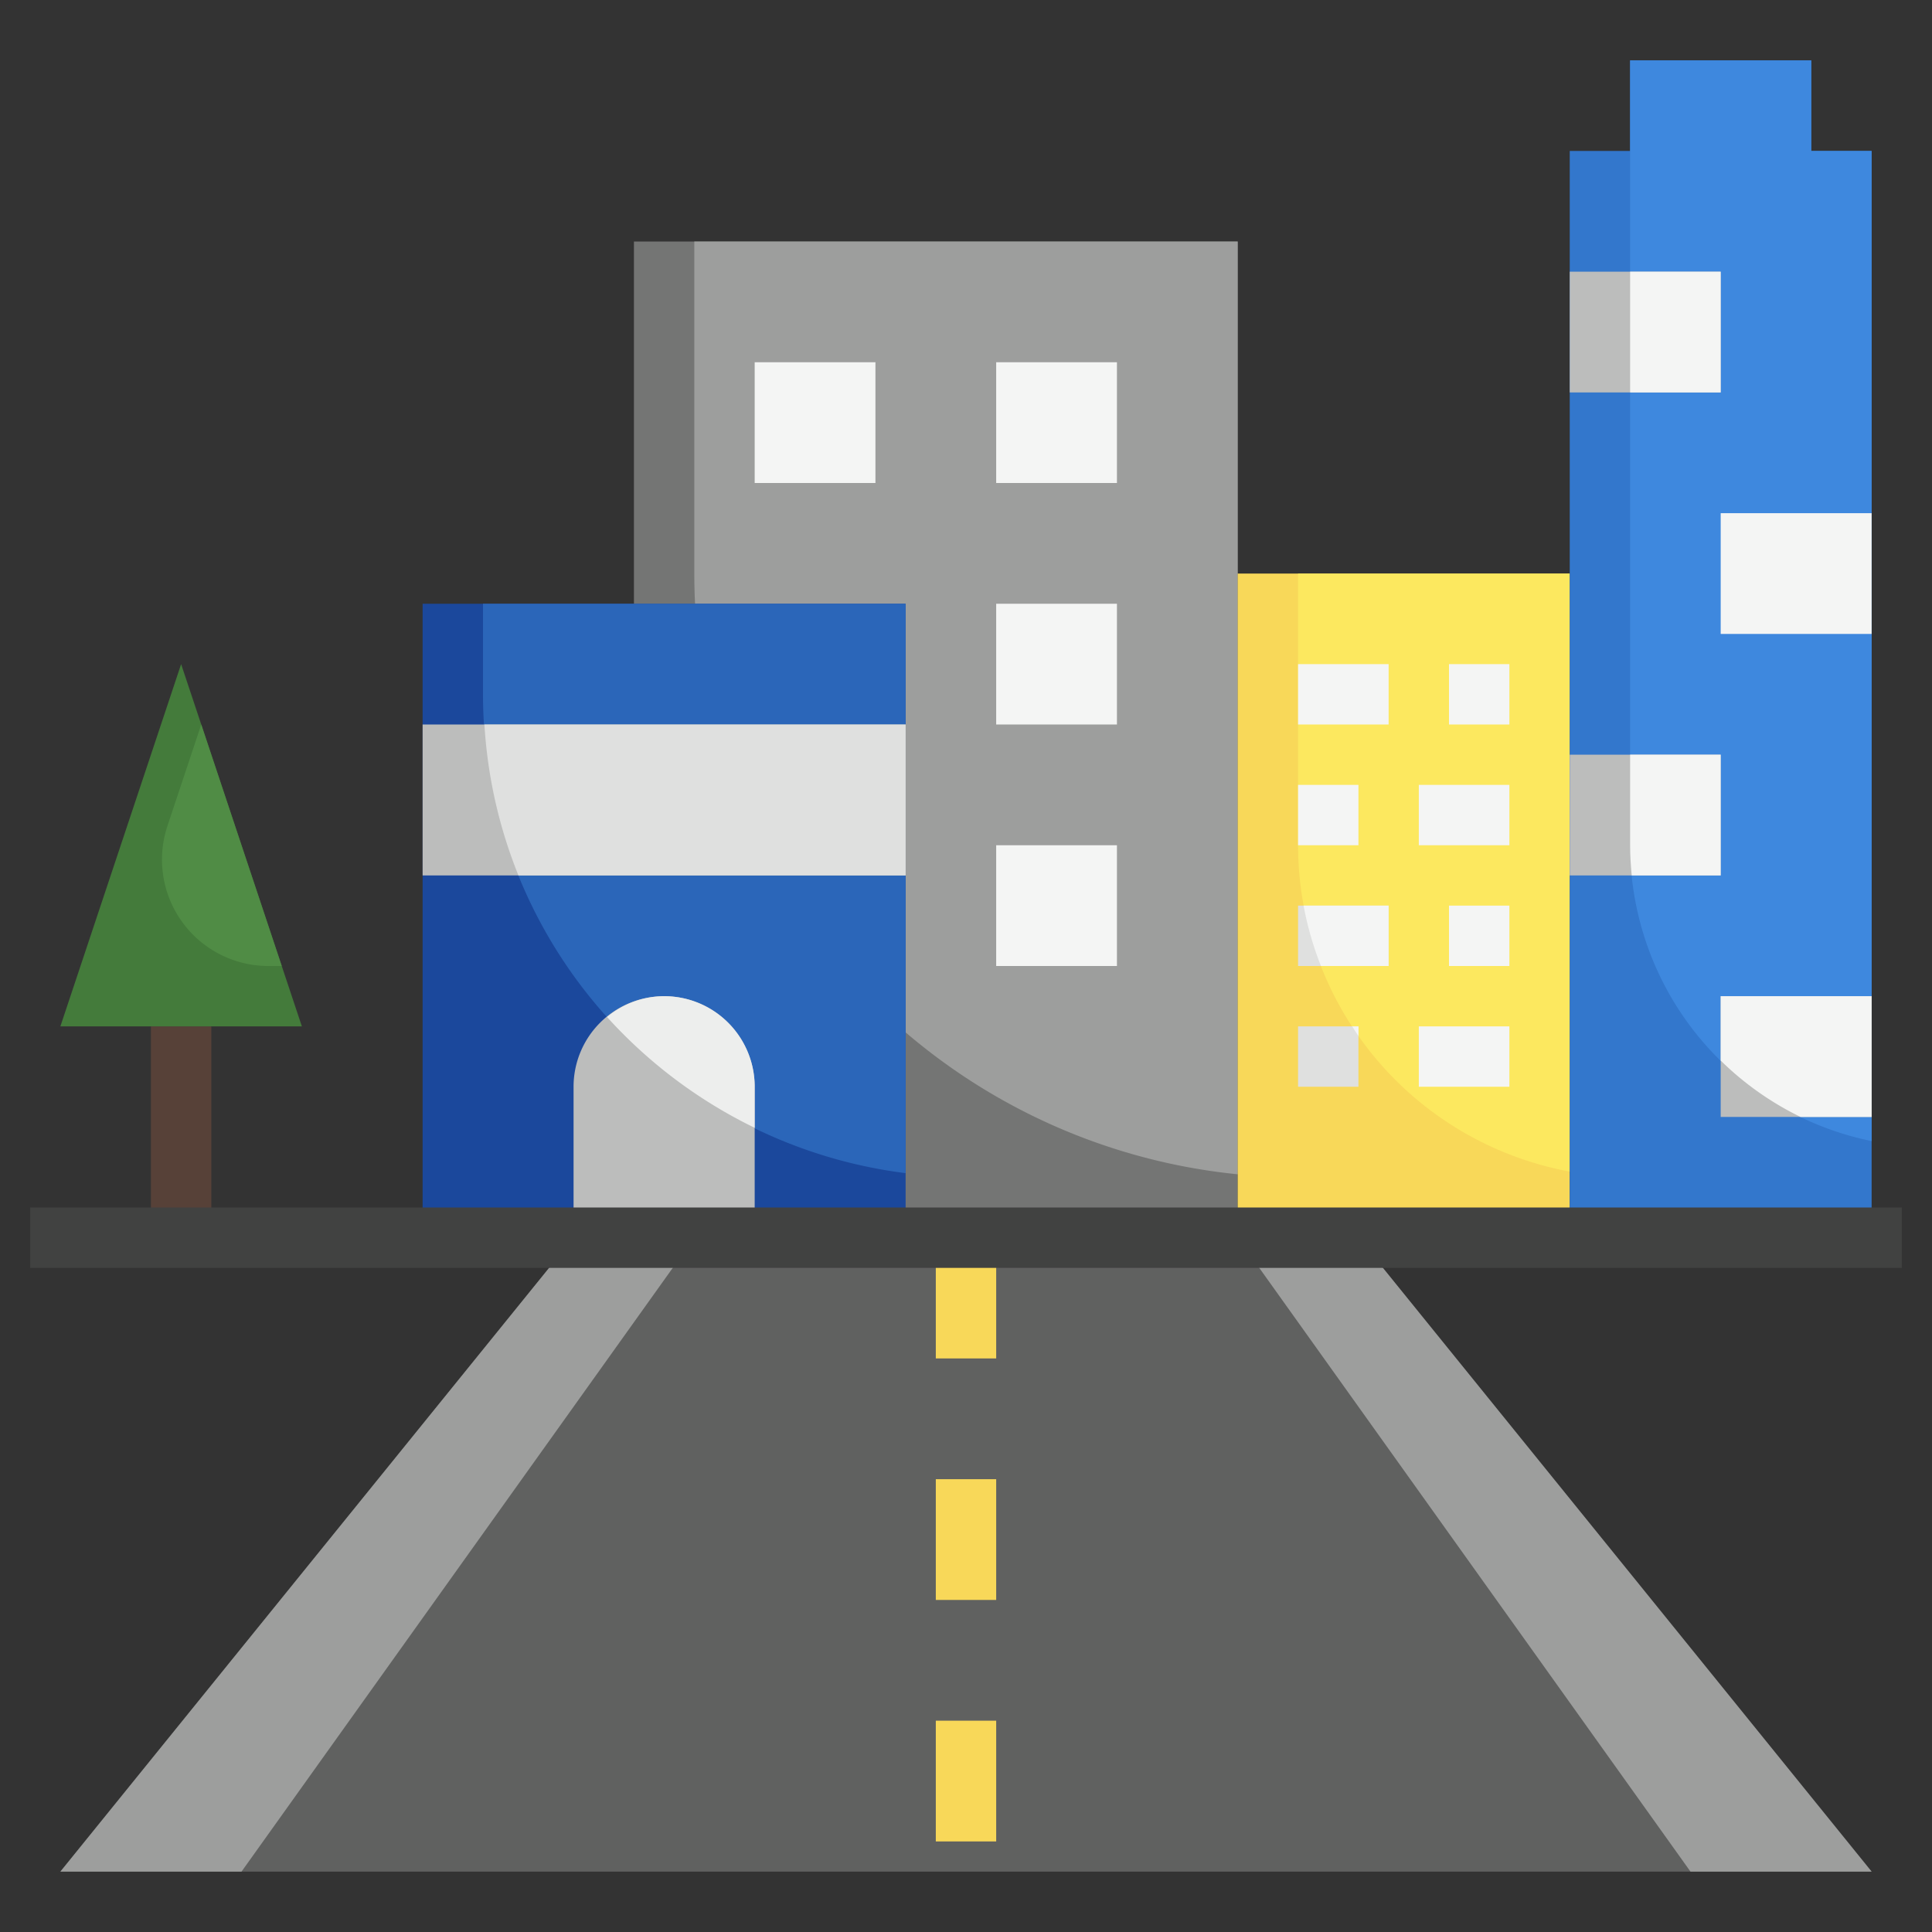 <svg id="Layer_3" height="512" viewBox="0 0 64 64" width="512" xmlns="http://www.w3.org/2000/svg" data-name="Layer 3"><rect x="0" y="0" width="64" height="64" fill="#333333" stroke="none"/><path d="m19 41-17 21h60l-17-21" fill="#606160"/><path d="m23 41-15 21h-6l17-21z" fill="#9d9e9d"/><path d="m62 62h-6l-15-21h4z" fill="#9d9e9d"/><path d="m40.999 40.999.001-32.999h-20v33" fill="#747574"/><path d="m23 19a20 20 0 0 0 18 19.9v-30.9h-18z" fill="#9d9e9d"/><path d="m52 41v-22h-11v22" fill="#f8d859"/><path d="m43 19v9a11 11 0 0 0 9 10.81v-19.81s-5.829 0-9 0z" fill="#fce85f"/><path d="m52 41v-36h2v-3h6v3h2v36" fill="#37c"/><path d="m62 37.8v-32.8h-2v-3h-6v26a10 10 0 0 0 8 9.8z" fill="#3e88de"/><path d="m14 41v-21h16v21" fill="#1b489c"/><path d="m16 23a15.993 15.993 0 0 0 14 15.862v-18.862h-14z" fill="#2b66b9"/><path d="m5 34h2v7h-2z" fill="#574138"/><path d="m2 34h8l-4-12z" fill="#447b3b"/><path d="m52 9h5v4h-5" fill="#bcbdbc"/><path d="m62 17h-5v4h5" fill="#f4f5f4"/><path d="m52 25h5v4h-5" fill="#bcbdbc"/><path d="m62 33h-5v4h5" fill="#bcbdbc"/><path d="m43 22h3v2h-3z" fill="#f4f5f4"/><path d="m48 22h2v2h-2z" fill="#f4f5f4"/><path d="m47 26h3v2h-3z" fill="#f4f5f4"/><path d="m43 26h2v2h-2z" fill="#f4f5f4"/><path d="m43 30h3v2h-3z" fill="#dfe0df"/><path d="m48 30h2v2h-2z" fill="#f4f5f4"/><path d="m47 34h3v2h-3z" fill="#f4f5f4"/><path d="m43 34h2v2h-2z" fill="#dfe0df"/><path d="m25 12h4v4h-4z" fill="#f4f5f4"/><path d="m33 12h4v4h-4z" fill="#f4f5f4"/><path d="m33 20h4v4h-4z" fill="#f4f5f4"/><path d="m33 28h4v4h-4z" fill="#f4f5f4"/><path d="m19 41v-5a3 3 0 0 1 3-3 3 3 0 0 1 3 3v5" fill="#bcbdbc"/><path d="m14 24h16v5h-16z" fill="#bcbdbc"/><path d="m33 61h-2v-4h2zm0-8h-2v-4h2zm0-8h-2v-4h2z" fill="#f8d859"/><path d="m1 40h62v2h-62z" fill="#414241"/><path d="m22 33a2.975 2.975 0 0 0 -1.892.689 16.039 16.039 0 0 0 4.892 3.671v-1.36a3 3 0 0 0 -3-3z" fill="#edeeed"/><path d="m17.174 29h12.826v-5h-13.953a15.9 15.9 0 0 0 1.127 5z" fill="#dfe0df"/><g fill="#f4f5f4"><path d="m43.758 32h2.242v-2h-2.817a10.812 10.812 0 0 0 .575 2z"/><path d="m45 34.32v-.32h-.206c.069.106.133.216.206.32z"/><path d="m57 25h-3v3c0 .338.021.671.053 1h2.947z"/><path d="m57 35.132a10.023 10.023 0 0 0 2.645 1.868h2.355v-4h-5z"/><path d="m54 9h3v4h-3z"/></g><path d="m6.667 24-1.12 3.36a3.525 3.525 0 0 0 3.344 4.64h.442z" fill="#508c45"/></svg>